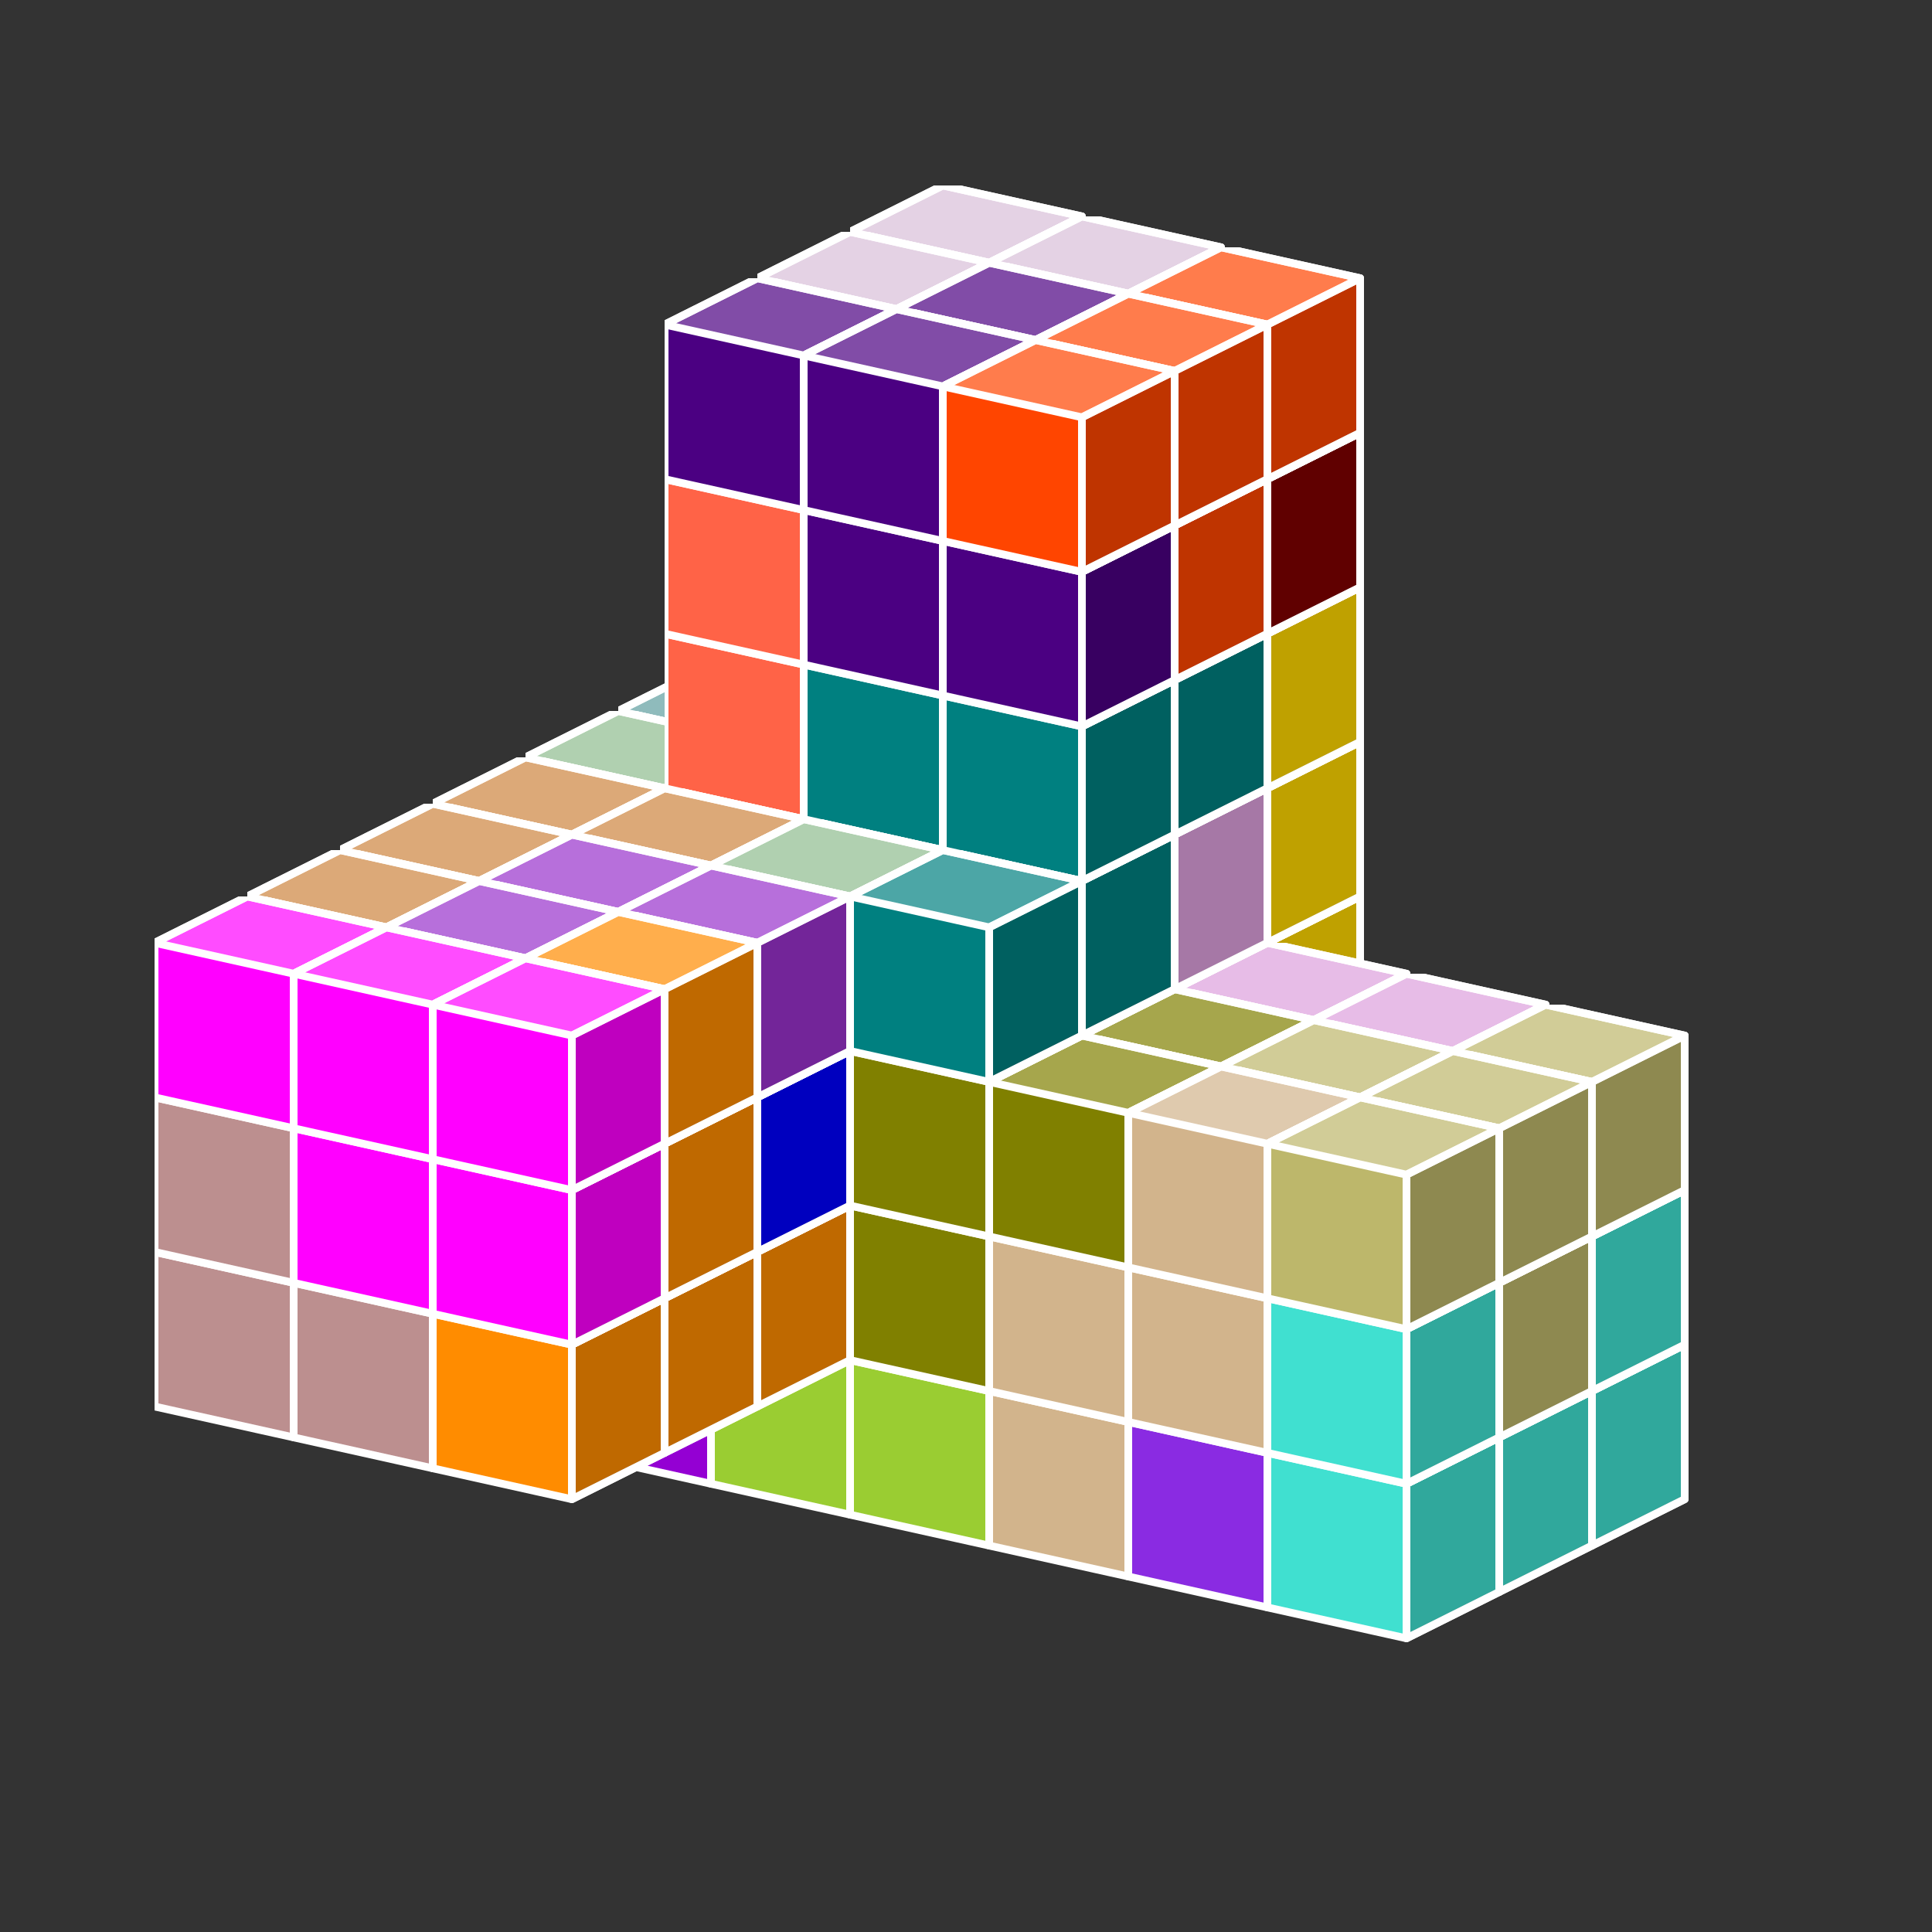 <?xml version="1.0" standalone="no"?>
<!-- Created by Polyform Puzzler (http://puzzler.sourceforge.net/) -->
<svg width="125.000" height="125.000"
     viewBox="0 0 125.000 125.000"
     xmlns="http://www.w3.org/2000/svg"
     xmlns:xlink="http://www.w3.org/1999/xlink">
<rect x="0" y="0" width="125.000" height="125.000" fill="#333333" stroke="none"/>
<defs>
<symbol id="cube0">
<polygon fill="gray" stroke="white"
         stroke-width="0.5" stroke-linejoin="round"
         points="0,13 9,15 15,12 15,2 6,0 0,3" />
<polygon fill="black" fill-opacity="0.25" stroke="white"
         stroke-width="0.5" stroke-linejoin="round"
         points="9,15 15,12 15,2 9,5" />
<polygon fill="white" fill-opacity="0.30" stroke="white"
         stroke-width="0.5" stroke-linejoin="round"
         points="0,3 9,5 15,2 6,0" />
</symbol>
<symbol id="cube1">
<polygon fill="black" stroke="white"
         stroke-width="0.5" stroke-linejoin="round"
         points="0,13 9,15 15,12 15,2 6,0 0,3" />
<polygon fill="black" fill-opacity="0.25" stroke="white"
         stroke-width="0.5" stroke-linejoin="round"
         points="9,15 15,12 15,2 9,5" />
<polygon fill="white" fill-opacity="0.30" stroke="white"
         stroke-width="0.5" stroke-linejoin="round"
         points="0,3 9,5 15,2 6,0" />
</symbol>
<symbol id="cubeA5">
<polygon fill="cadetblue" stroke="white"
         stroke-width="0.5" stroke-linejoin="round"
         points="0,13 9,15 15,12 15,2 6,0 0,3" />
<polygon fill="black" fill-opacity="0.25" stroke="white"
         stroke-width="0.5" stroke-linejoin="round"
         points="9,15 15,12 15,2 9,5" />
<polygon fill="white" fill-opacity="0.30" stroke="white"
         stroke-width="0.5" stroke-linejoin="round"
         points="0,3 9,5 15,2 6,0" />
</symbol>
<symbol id="cubeF5">
<polygon fill="green" stroke="white"
         stroke-width="0.5" stroke-linejoin="round"
         points="0,13 9,15 15,12 15,2 6,0 0,3" />
<polygon fill="black" fill-opacity="0.25" stroke="white"
         stroke-width="0.5" stroke-linejoin="round"
         points="9,15 15,12 15,2 9,5" />
<polygon fill="white" fill-opacity="0.30" stroke="white"
         stroke-width="0.5" stroke-linejoin="round"
         points="0,3 9,5 15,2 6,0" />
</symbol>
<symbol id="cubeI5">
<polygon fill="blue" stroke="white"
         stroke-width="0.5" stroke-linejoin="round"
         points="0,13 9,15 15,12 15,2 6,0 0,3" />
<polygon fill="black" fill-opacity="0.25" stroke="white"
         stroke-width="0.5" stroke-linejoin="round"
         points="9,15 15,12 15,2 9,5" />
<polygon fill="white" fill-opacity="0.30" stroke="white"
         stroke-width="0.5" stroke-linejoin="round"
         points="0,3 9,5 15,2 6,0" />
</symbol>
<symbol id="cubeJ15">
<polygon fill="steelblue" stroke="white"
         stroke-width="0.5" stroke-linejoin="round"
         points="0,13 9,15 15,12 15,2 6,0 0,3" />
<polygon fill="black" fill-opacity="0.25" stroke="white"
         stroke-width="0.5" stroke-linejoin="round"
         points="9,15 15,12 15,2 9,5" />
<polygon fill="white" fill-opacity="0.30" stroke="white"
         stroke-width="0.5" stroke-linejoin="round"
         points="0,3 9,5 15,2 6,0" />
</symbol>
<symbol id="cubeJ25">
<polygon fill="darkviolet" stroke="white"
         stroke-width="0.5" stroke-linejoin="round"
         points="0,13 9,15 15,12 15,2 6,0 0,3" />
<polygon fill="black" fill-opacity="0.25" stroke="white"
         stroke-width="0.5" stroke-linejoin="round"
         points="9,15 15,12 15,2 9,5" />
<polygon fill="white" fill-opacity="0.30" stroke="white"
         stroke-width="0.5" stroke-linejoin="round"
         points="0,3 9,5 15,2 6,0" />
</symbol>
<symbol id="cubeJ45">
<polygon fill="lightcoral" stroke="white"
         stroke-width="0.5" stroke-linejoin="round"
         points="0,13 9,15 15,12 15,2 6,0 0,3" />
<polygon fill="black" fill-opacity="0.25" stroke="white"
         stroke-width="0.5" stroke-linejoin="round"
         points="9,15 15,12 15,2 9,5" />
<polygon fill="white" fill-opacity="0.30" stroke="white"
         stroke-width="0.5" stroke-linejoin="round"
         points="0,3 9,5 15,2 6,0" />
</symbol>
<symbol id="cubeL15">
<polygon fill="darkseagreen" stroke="white"
         stroke-width="0.5" stroke-linejoin="round"
         points="0,13 9,15 15,12 15,2 6,0 0,3" />
<polygon fill="black" fill-opacity="0.25" stroke="white"
         stroke-width="0.5" stroke-linejoin="round"
         points="9,15 15,12 15,2 9,5" />
<polygon fill="white" fill-opacity="0.30" stroke="white"
         stroke-width="0.5" stroke-linejoin="round"
         points="0,3 9,5 15,2 6,0" />
</symbol>
<symbol id="cubeL25">
<polygon fill="peru" stroke="white"
         stroke-width="0.5" stroke-linejoin="round"
         points="0,13 9,15 15,12 15,2 6,0 0,3" />
<polygon fill="black" fill-opacity="0.25" stroke="white"
         stroke-width="0.5" stroke-linejoin="round"
         points="9,15 15,12 15,2 9,5" />
<polygon fill="white" fill-opacity="0.30" stroke="white"
         stroke-width="0.5" stroke-linejoin="round"
         points="0,3 9,5 15,2 6,0" />
</symbol>
<symbol id="cubeL35">
<polygon fill="rosybrown" stroke="white"
         stroke-width="0.5" stroke-linejoin="round"
         points="0,13 9,15 15,12 15,2 6,0 0,3" />
<polygon fill="black" fill-opacity="0.25" stroke="white"
         stroke-width="0.5" stroke-linejoin="round"
         points="9,15 15,12 15,2 9,5" />
<polygon fill="white" fill-opacity="0.30" stroke="white"
         stroke-width="0.5" stroke-linejoin="round"
         points="0,3 9,5 15,2 6,0" />
</symbol>
<symbol id="cubeL45">
<polygon fill="yellowgreen" stroke="white"
         stroke-width="0.5" stroke-linejoin="round"
         points="0,13 9,15 15,12 15,2 6,0 0,3" />
<polygon fill="black" fill-opacity="0.25" stroke="white"
         stroke-width="0.5" stroke-linejoin="round"
         points="9,15 15,12 15,2 9,5" />
<polygon fill="white" fill-opacity="0.30" stroke="white"
         stroke-width="0.5" stroke-linejoin="round"
         points="0,3 9,5 15,2 6,0" />
</symbol>
<symbol id="cubeL5">
<polygon fill="lime" stroke="white"
         stroke-width="0.5" stroke-linejoin="round"
         points="0,13 9,15 15,12 15,2 6,0 0,3" />
<polygon fill="black" fill-opacity="0.25" stroke="white"
         stroke-width="0.5" stroke-linejoin="round"
         points="9,15 15,12 15,2 9,5" />
<polygon fill="white" fill-opacity="0.30" stroke="white"
         stroke-width="0.5" stroke-linejoin="round"
         points="0,3 9,5 15,2 6,0" />
</symbol>
<symbol id="cubeN15">
<polygon fill="olive" stroke="white"
         stroke-width="0.5" stroke-linejoin="round"
         points="0,13 9,15 15,12 15,2 6,0 0,3" />
<polygon fill="black" fill-opacity="0.25" stroke="white"
         stroke-width="0.5" stroke-linejoin="round"
         points="9,15 15,12 15,2 9,5" />
<polygon fill="white" fill-opacity="0.30" stroke="white"
         stroke-width="0.5" stroke-linejoin="round"
         points="0,3 9,5 15,2 6,0" />
</symbol>
<symbol id="cubeN25">
<polygon fill="teal" stroke="white"
         stroke-width="0.5" stroke-linejoin="round"
         points="0,13 9,15 15,12 15,2 6,0 0,3" />
<polygon fill="black" fill-opacity="0.25" stroke="white"
         stroke-width="0.5" stroke-linejoin="round"
         points="9,15 15,12 15,2 9,5" />
<polygon fill="white" fill-opacity="0.30" stroke="white"
         stroke-width="0.5" stroke-linejoin="round"
         points="0,3 9,5 15,2 6,0" />
</symbol>
<symbol id="cubeN5">
<polygon fill="navy" stroke="white"
         stroke-width="0.5" stroke-linejoin="round"
         points="0,13 9,15 15,12 15,2 6,0 0,3" />
<polygon fill="black" fill-opacity="0.25" stroke="white"
         stroke-width="0.5" stroke-linejoin="round"
         points="9,15 15,12 15,2 9,5" />
<polygon fill="white" fill-opacity="0.30" stroke="white"
         stroke-width="0.5" stroke-linejoin="round"
         points="0,3 9,5 15,2 6,0" />
</symbol>
<symbol id="cubeP5">
<polygon fill="magenta" stroke="white"
         stroke-width="0.5" stroke-linejoin="round"
         points="0,13 9,15 15,12 15,2 6,0 0,3" />
<polygon fill="black" fill-opacity="0.25" stroke="white"
         stroke-width="0.5" stroke-linejoin="round"
         points="9,15 15,12 15,2 9,5" />
<polygon fill="white" fill-opacity="0.30" stroke="white"
         stroke-width="0.5" stroke-linejoin="round"
         points="0,3 9,5 15,2 6,0" />
</symbol>
<symbol id="cubeQ5">
<polygon fill="thistle" stroke="white"
         stroke-width="0.5" stroke-linejoin="round"
         points="0,13 9,15 15,12 15,2 6,0 0,3" />
<polygon fill="black" fill-opacity="0.25" stroke="white"
         stroke-width="0.5" stroke-linejoin="round"
         points="9,15 15,12 15,2 9,5" />
<polygon fill="white" fill-opacity="0.30" stroke="white"
         stroke-width="0.5" stroke-linejoin="round"
         points="0,3 9,5 15,2 6,0" />
</symbol>
<symbol id="cubeS15">
<polygon fill="tan" stroke="white"
         stroke-width="0.5" stroke-linejoin="round"
         points="0,13 9,15 15,12 15,2 6,0 0,3" />
<polygon fill="black" fill-opacity="0.25" stroke="white"
         stroke-width="0.5" stroke-linejoin="round"
         points="9,15 15,12 15,2 9,5" />
<polygon fill="white" fill-opacity="0.30" stroke="white"
         stroke-width="0.5" stroke-linejoin="round"
         points="0,3 9,5 15,2 6,0" />
</symbol>
<symbol id="cubeS25">
<polygon fill="indigo" stroke="white"
         stroke-width="0.5" stroke-linejoin="round"
         points="0,13 9,15 15,12 15,2 6,0 0,3" />
<polygon fill="black" fill-opacity="0.25" stroke="white"
         stroke-width="0.5" stroke-linejoin="round"
         points="9,15 15,12 15,2 9,5" />
<polygon fill="white" fill-opacity="0.30" stroke="white"
         stroke-width="0.5" stroke-linejoin="round"
         points="0,3 9,5 15,2 6,0" />
</symbol>
<symbol id="cubeT15">
<polygon fill="darkkhaki" stroke="white"
         stroke-width="0.5" stroke-linejoin="round"
         points="0,13 9,15 15,12 15,2 6,0 0,3" />
<polygon fill="black" fill-opacity="0.25" stroke="white"
         stroke-width="0.5" stroke-linejoin="round"
         points="9,15 15,12 15,2 9,5" />
<polygon fill="white" fill-opacity="0.30" stroke="white"
         stroke-width="0.5" stroke-linejoin="round"
         points="0,3 9,5 15,2 6,0" />
</symbol>
<symbol id="cubeT25">
<polygon fill="orangered" stroke="white"
         stroke-width="0.5" stroke-linejoin="round"
         points="0,13 9,15 15,12 15,2 6,0 0,3" />
<polygon fill="black" fill-opacity="0.25" stroke="white"
         stroke-width="0.5" stroke-linejoin="round"
         points="9,15 15,12 15,2 9,5" />
<polygon fill="white" fill-opacity="0.30" stroke="white"
         stroke-width="0.5" stroke-linejoin="round"
         points="0,3 9,5 15,2 6,0" />
</symbol>
<symbol id="cubeT5">
<polygon fill="darkorange" stroke="white"
         stroke-width="0.5" stroke-linejoin="round"
         points="0,13 9,15 15,12 15,2 6,0 0,3" />
<polygon fill="black" fill-opacity="0.25" stroke="white"
         stroke-width="0.5" stroke-linejoin="round"
         points="9,15 15,12 15,2 9,5" />
<polygon fill="white" fill-opacity="0.30" stroke="white"
         stroke-width="0.5" stroke-linejoin="round"
         points="0,3 9,5 15,2 6,0" />
</symbol>
<symbol id="cubeU5">
<polygon fill="turquoise" stroke="white"
         stroke-width="0.5" stroke-linejoin="round"
         points="0,13 9,15 15,12 15,2 6,0 0,3" />
<polygon fill="black" fill-opacity="0.25" stroke="white"
         stroke-width="0.5" stroke-linejoin="round"
         points="9,15 15,12 15,2 9,5" />
<polygon fill="white" fill-opacity="0.30" stroke="white"
         stroke-width="0.5" stroke-linejoin="round"
         points="0,3 9,5 15,2 6,0" />
</symbol>
<symbol id="cubeV15">
<polygon fill="darkorchid" stroke="white"
         stroke-width="0.5" stroke-linejoin="round"
         points="0,13 9,15 15,12 15,2 6,0 0,3" />
<polygon fill="black" fill-opacity="0.25" stroke="white"
         stroke-width="0.5" stroke-linejoin="round"
         points="9,15 15,12 15,2 9,5" />
<polygon fill="white" fill-opacity="0.30" stroke="white"
         stroke-width="0.5" stroke-linejoin="round"
         points="0,3 9,5 15,2 6,0" />
</symbol>
<symbol id="cubeV25">
<polygon fill="tomato" stroke="white"
         stroke-width="0.5" stroke-linejoin="round"
         points="0,13 9,15 15,12 15,2 6,0 0,3" />
<polygon fill="black" fill-opacity="0.25" stroke="white"
         stroke-width="0.5" stroke-linejoin="round"
         points="9,15 15,12 15,2 9,5" />
<polygon fill="white" fill-opacity="0.30" stroke="white"
         stroke-width="0.5" stroke-linejoin="round"
         points="0,3 9,5 15,2 6,0" />
</symbol>
<symbol id="cubeV5">
<polygon fill="blueviolet" stroke="white"
         stroke-width="0.5" stroke-linejoin="round"
         points="0,13 9,15 15,12 15,2 6,0 0,3" />
<polygon fill="black" fill-opacity="0.25" stroke="white"
         stroke-width="0.5" stroke-linejoin="round"
         points="9,15 15,12 15,2 9,5" />
<polygon fill="white" fill-opacity="0.30" stroke="white"
         stroke-width="0.5" stroke-linejoin="round"
         points="0,3 9,5 15,2 6,0" />
</symbol>
<symbol id="cubeW5">
<polygon fill="maroon" stroke="white"
         stroke-width="0.5" stroke-linejoin="round"
         points="0,13 9,15 15,12 15,2 6,0 0,3" />
<polygon fill="black" fill-opacity="0.25" stroke="white"
         stroke-width="0.5" stroke-linejoin="round"
         points="9,15 15,12 15,2 9,5" />
<polygon fill="white" fill-opacity="0.30" stroke="white"
         stroke-width="0.5" stroke-linejoin="round"
         points="0,3 9,5 15,2 6,0" />
</symbol>
<symbol id="cubeX5">
<polygon fill="red" stroke="white"
         stroke-width="0.5" stroke-linejoin="round"
         points="0,13 9,15 15,12 15,2 6,0 0,3" />
<polygon fill="black" fill-opacity="0.25" stroke="white"
         stroke-width="0.5" stroke-linejoin="round"
         points="9,15 15,12 15,2 9,5" />
<polygon fill="white" fill-opacity="0.30" stroke="white"
         stroke-width="0.5" stroke-linejoin="round"
         points="0,3 9,5 15,2 6,0" />
</symbol>
<symbol id="cubeY5">
<polygon fill="gold" stroke="white"
         stroke-width="0.5" stroke-linejoin="round"
         points="0,13 9,15 15,12 15,2 6,0 0,3" />
<polygon fill="black" fill-opacity="0.25" stroke="white"
         stroke-width="0.5" stroke-linejoin="round"
         points="9,15 15,12 15,2 9,5" />
<polygon fill="white" fill-opacity="0.30" stroke="white"
         stroke-width="0.5" stroke-linejoin="round"
         points="0,3 9,5 15,2 6,0" />
</symbol>
<symbol id="cubeZ5">
<polygon fill="plum" stroke="white"
         stroke-width="0.5" stroke-linejoin="round"
         points="0,13 9,15 15,12 15,2 6,0 0,3" />
<polygon fill="black" fill-opacity="0.25" stroke="white"
         stroke-width="0.5" stroke-linejoin="round"
         points="9,15 15,12 15,2 9,5" />
<polygon fill="white" fill-opacity="0.30" stroke="white"
         stroke-width="0.5" stroke-linejoin="round"
         points="0,3 9,5 15,2 6,0" />
</symbol>
</defs>
<g>
<use xlink:href="#cubeF5" x="46.000" y="70.000" />
<use xlink:href="#cubeX5" x="55.000" y="72.000" />
<use xlink:href="#cubeJ15" x="64.000" y="74.000" />
<use xlink:href="#cubeJ15" x="73.000" y="76.000" />
<use xlink:href="#cubeX5" x="46.000" y="60.000" />
<use xlink:href="#cubeX5" x="55.000" y="62.000" />
<use xlink:href="#cubeX5" x="64.000" y="64.000" />
<use xlink:href="#cubeY5" x="73.000" y="66.000" />
<use xlink:href="#cubeA5" x="46.000" y="50.000" />
<use xlink:href="#cubeX5" x="55.000" y="52.000" />
<use xlink:href="#cubeI5" x="64.000" y="54.000" />
<use xlink:href="#cubeY5" x="73.000" y="56.000" />
<use xlink:href="#cubeA5" x="46.000" y="40.000" />
<use xlink:href="#cubeW5" x="55.000" y="42.000" />
<use xlink:href="#cubeY5" x="64.000" y="44.000" />
<use xlink:href="#cubeY5" x="73.000" y="46.000" />
<use xlink:href="#cubeW5" x="55.000" y="32.000" />
<use xlink:href="#cubeW5" x="64.000" y="34.000" />
<use xlink:href="#cubeY5" x="73.000" y="36.000" />
<use xlink:href="#cubeQ5" x="55.000" y="22.000" />
<use xlink:href="#cubeW5" x="64.000" y="24.000" />
<use xlink:href="#cubeW5" x="73.000" y="26.000" />
<use xlink:href="#cubeQ5" x="55.000" y="12.000" />
<use xlink:href="#cubeQ5" x="64.000" y="14.000" />
<use xlink:href="#cubeT25" x="73.000" y="16.000" />
<use xlink:href="#cubeF5" x="40.000" y="73.000" />
<use xlink:href="#cubeJ25" x="49.000" y="75.000" />
<use xlink:href="#cubeJ15" x="58.000" y="77.000" />
<use xlink:href="#cubeV5" x="67.000" y="79.000" />
<use xlink:href="#cubeV5" x="76.000" y="81.000" />
<use xlink:href="#cubeV5" x="85.000" y="83.000" />
<use xlink:href="#cubeU5" x="94.000" y="85.000" />
<use xlink:href="#cubeF5" x="40.000" y="63.000" />
<use xlink:href="#cubeJ25" x="49.000" y="65.000" />
<use xlink:href="#cubeN5" x="58.000" y="67.000" />
<use xlink:href="#cubeN5" x="67.000" y="69.000" />
<use xlink:href="#cubeN5" x="76.000" y="71.000" />
<use xlink:href="#cubeZ5" x="85.000" y="73.000" />
<use xlink:href="#cubeU5" x="94.000" y="75.000" />
<use xlink:href="#cubeF5" x="40.000" y="53.000" />
<use xlink:href="#cubeA5" x="49.000" y="55.000" />
<use xlink:href="#cubeI5" x="58.000" y="57.000" />
<use xlink:href="#cubeZ5" x="67.000" y="59.000" />
<use xlink:href="#cubeZ5" x="76.000" y="61.000" />
<use xlink:href="#cubeZ5" x="85.000" y="63.000" />
<use xlink:href="#cubeT15" x="94.000" y="65.000" />
<use xlink:href="#cubeA5" x="40.000" y="43.000" />
<use xlink:href="#cubeA5" x="49.000" y="45.000" />
<use xlink:href="#cubeV25" x="58.000" y="47.000" />
<use xlink:href="#cubeZ5" x="67.000" y="49.000" />
<use xlink:href="#cubeV25" x="49.000" y="35.000" />
<use xlink:href="#cubeV25" x="58.000" y="37.000" />
<use xlink:href="#cubeN25" x="67.000" y="39.000" />
<use xlink:href="#cubeQ5" x="49.000" y="25.000" />
<use xlink:href="#cubeT25" x="58.000" y="27.000" />
<use xlink:href="#cubeT25" x="67.000" y="29.000" />
<use xlink:href="#cubeQ5" x="49.000" y="15.000" />
<use xlink:href="#cubeS25" x="58.000" y="17.000" />
<use xlink:href="#cubeT25" x="67.000" y="19.000" />
<use xlink:href="#cubeJ25" x="34.000" y="76.000" />
<use xlink:href="#cubeJ25" x="43.000" y="78.000" />
<use xlink:href="#cubeJ15" x="52.000" y="80.000" />
<use xlink:href="#cubeL45" x="61.000" y="82.000" />
<use xlink:href="#cubeS15" x="70.000" y="84.000" />
<use xlink:href="#cubeV5" x="79.000" y="86.000" />
<use xlink:href="#cubeU5" x="88.000" y="88.000" />
<use xlink:href="#cubeF5" x="34.000" y="66.000" />
<use xlink:href="#cubeL5" x="43.000" y="68.000" />
<use xlink:href="#cubeJ15" x="52.000" y="70.000" />
<use xlink:href="#cubeL45" x="61.000" y="72.000" />
<use xlink:href="#cubeN5" x="70.000" y="74.000" />
<use xlink:href="#cubeN5" x="79.000" y="76.000" />
<use xlink:href="#cubeT15" x="88.000" y="78.000" />
<use xlink:href="#cubeL15" x="34.000" y="56.000" />
<use xlink:href="#cubeL5" x="43.000" y="58.000" />
<use xlink:href="#cubeI5" x="52.000" y="60.000" />
<use xlink:href="#cubeL45" x="61.000" y="62.000" />
<use xlink:href="#cubeN15" x="70.000" y="64.000" />
<use xlink:href="#cubeT15" x="79.000" y="66.000" />
<use xlink:href="#cubeT15" x="88.000" y="68.000" />
<use xlink:href="#cubeL15" x="34.000" y="46.000" />
<use xlink:href="#cubeL15" x="43.000" y="48.000" />
<use xlink:href="#cubeL15" x="52.000" y="50.000" />
<use xlink:href="#cubeN25" x="61.000" y="52.000" />
<use xlink:href="#cubeV25" x="43.000" y="38.000" />
<use xlink:href="#cubeN25" x="52.000" y="40.000" />
<use xlink:href="#cubeN25" x="61.000" y="42.000" />
<use xlink:href="#cubeV25" x="43.000" y="28.000" />
<use xlink:href="#cubeS25" x="52.000" y="30.000" />
<use xlink:href="#cubeS25" x="61.000" y="32.000" />
<use xlink:href="#cubeS25" x="43.000" y="18.000" />
<use xlink:href="#cubeS25" x="52.000" y="20.000" />
<use xlink:href="#cubeT25" x="61.000" y="22.000" />
<use xlink:href="#cubeJ45" x="28.000" y="79.000" />
<use xlink:href="#cubeJ25" x="37.000" y="81.000" />
<use xlink:href="#cubeL45" x="46.000" y="83.000" />
<use xlink:href="#cubeL45" x="55.000" y="85.000" />
<use xlink:href="#cubeS15" x="64.000" y="87.000" />
<use xlink:href="#cubeV5" x="73.000" y="89.000" />
<use xlink:href="#cubeU5" x="82.000" y="91.000" />
<use xlink:href="#cubeJ45" x="28.000" y="69.000" />
<use xlink:href="#cubeL5" x="37.000" y="71.000" />
<use xlink:href="#cubeN15" x="46.000" y="73.000" />
<use xlink:href="#cubeN15" x="55.000" y="75.000" />
<use xlink:href="#cubeS15" x="64.000" y="77.000" />
<use xlink:href="#cubeS15" x="73.000" y="79.000" />
<use xlink:href="#cubeU5" x="82.000" y="81.000" />
<use xlink:href="#cubeJ45" x="28.000" y="59.000" />
<use xlink:href="#cubeJ45" x="37.000" y="61.000" />
<use xlink:href="#cubeI5" x="46.000" y="63.000" />
<use xlink:href="#cubeN15" x="55.000" y="65.000" />
<use xlink:href="#cubeN15" x="64.000" y="67.000" />
<use xlink:href="#cubeS15" x="73.000" y="69.000" />
<use xlink:href="#cubeT15" x="82.000" y="71.000" />
<use xlink:href="#cubeL25" x="28.000" y="49.000" />
<use xlink:href="#cubeL25" x="37.000" y="51.000" />
<use xlink:href="#cubeL15" x="46.000" y="53.000" />
<use xlink:href="#cubeN25" x="55.000" y="55.000" />
<use xlink:href="#cubeL35" x="22.000" y="72.000" />
<use xlink:href="#cubeL5" x="31.000" y="74.000" />
<use xlink:href="#cubeT5" x="40.000" y="76.000" />
<use xlink:href="#cubeL25" x="22.000" y="62.000" />
<use xlink:href="#cubeJ45" x="31.000" y="64.000" />
<use xlink:href="#cubeI5" x="40.000" y="66.000" />
<use xlink:href="#cubeL25" x="22.000" y="52.000" />
<use xlink:href="#cubeV15" x="31.000" y="54.000" />
<use xlink:href="#cubeV15" x="40.000" y="56.000" />
<use xlink:href="#cubeL35" x="16.000" y="75.000" />
<use xlink:href="#cubeL5" x="25.000" y="77.000" />
<use xlink:href="#cubeT5" x="34.000" y="79.000" />
<use xlink:href="#cubeV15" x="16.000" y="65.000" />
<use xlink:href="#cubeV15" x="25.000" y="67.000" />
<use xlink:href="#cubeT5" x="34.000" y="69.000" />
<use xlink:href="#cubeL25" x="16.000" y="55.000" />
<use xlink:href="#cubeV15" x="25.000" y="57.000" />
<use xlink:href="#cubeT5" x="34.000" y="59.000" />
<use xlink:href="#cubeL35" x="10.000" y="78.000" />
<use xlink:href="#cubeL35" x="19.000" y="80.000" />
<use xlink:href="#cubeT5" x="28.000" y="82.000" />
<use xlink:href="#cubeL35" x="10.000" y="68.000" />
<use xlink:href="#cubeP5" x="19.000" y="70.000" />
<use xlink:href="#cubeP5" x="28.000" y="72.000" />
<use xlink:href="#cubeP5" x="10.000" y="58.000" />
<use xlink:href="#cubeP5" x="19.000" y="60.000" />
<use xlink:href="#cubeP5" x="28.000" y="62.000" />
</g>
</svg>
